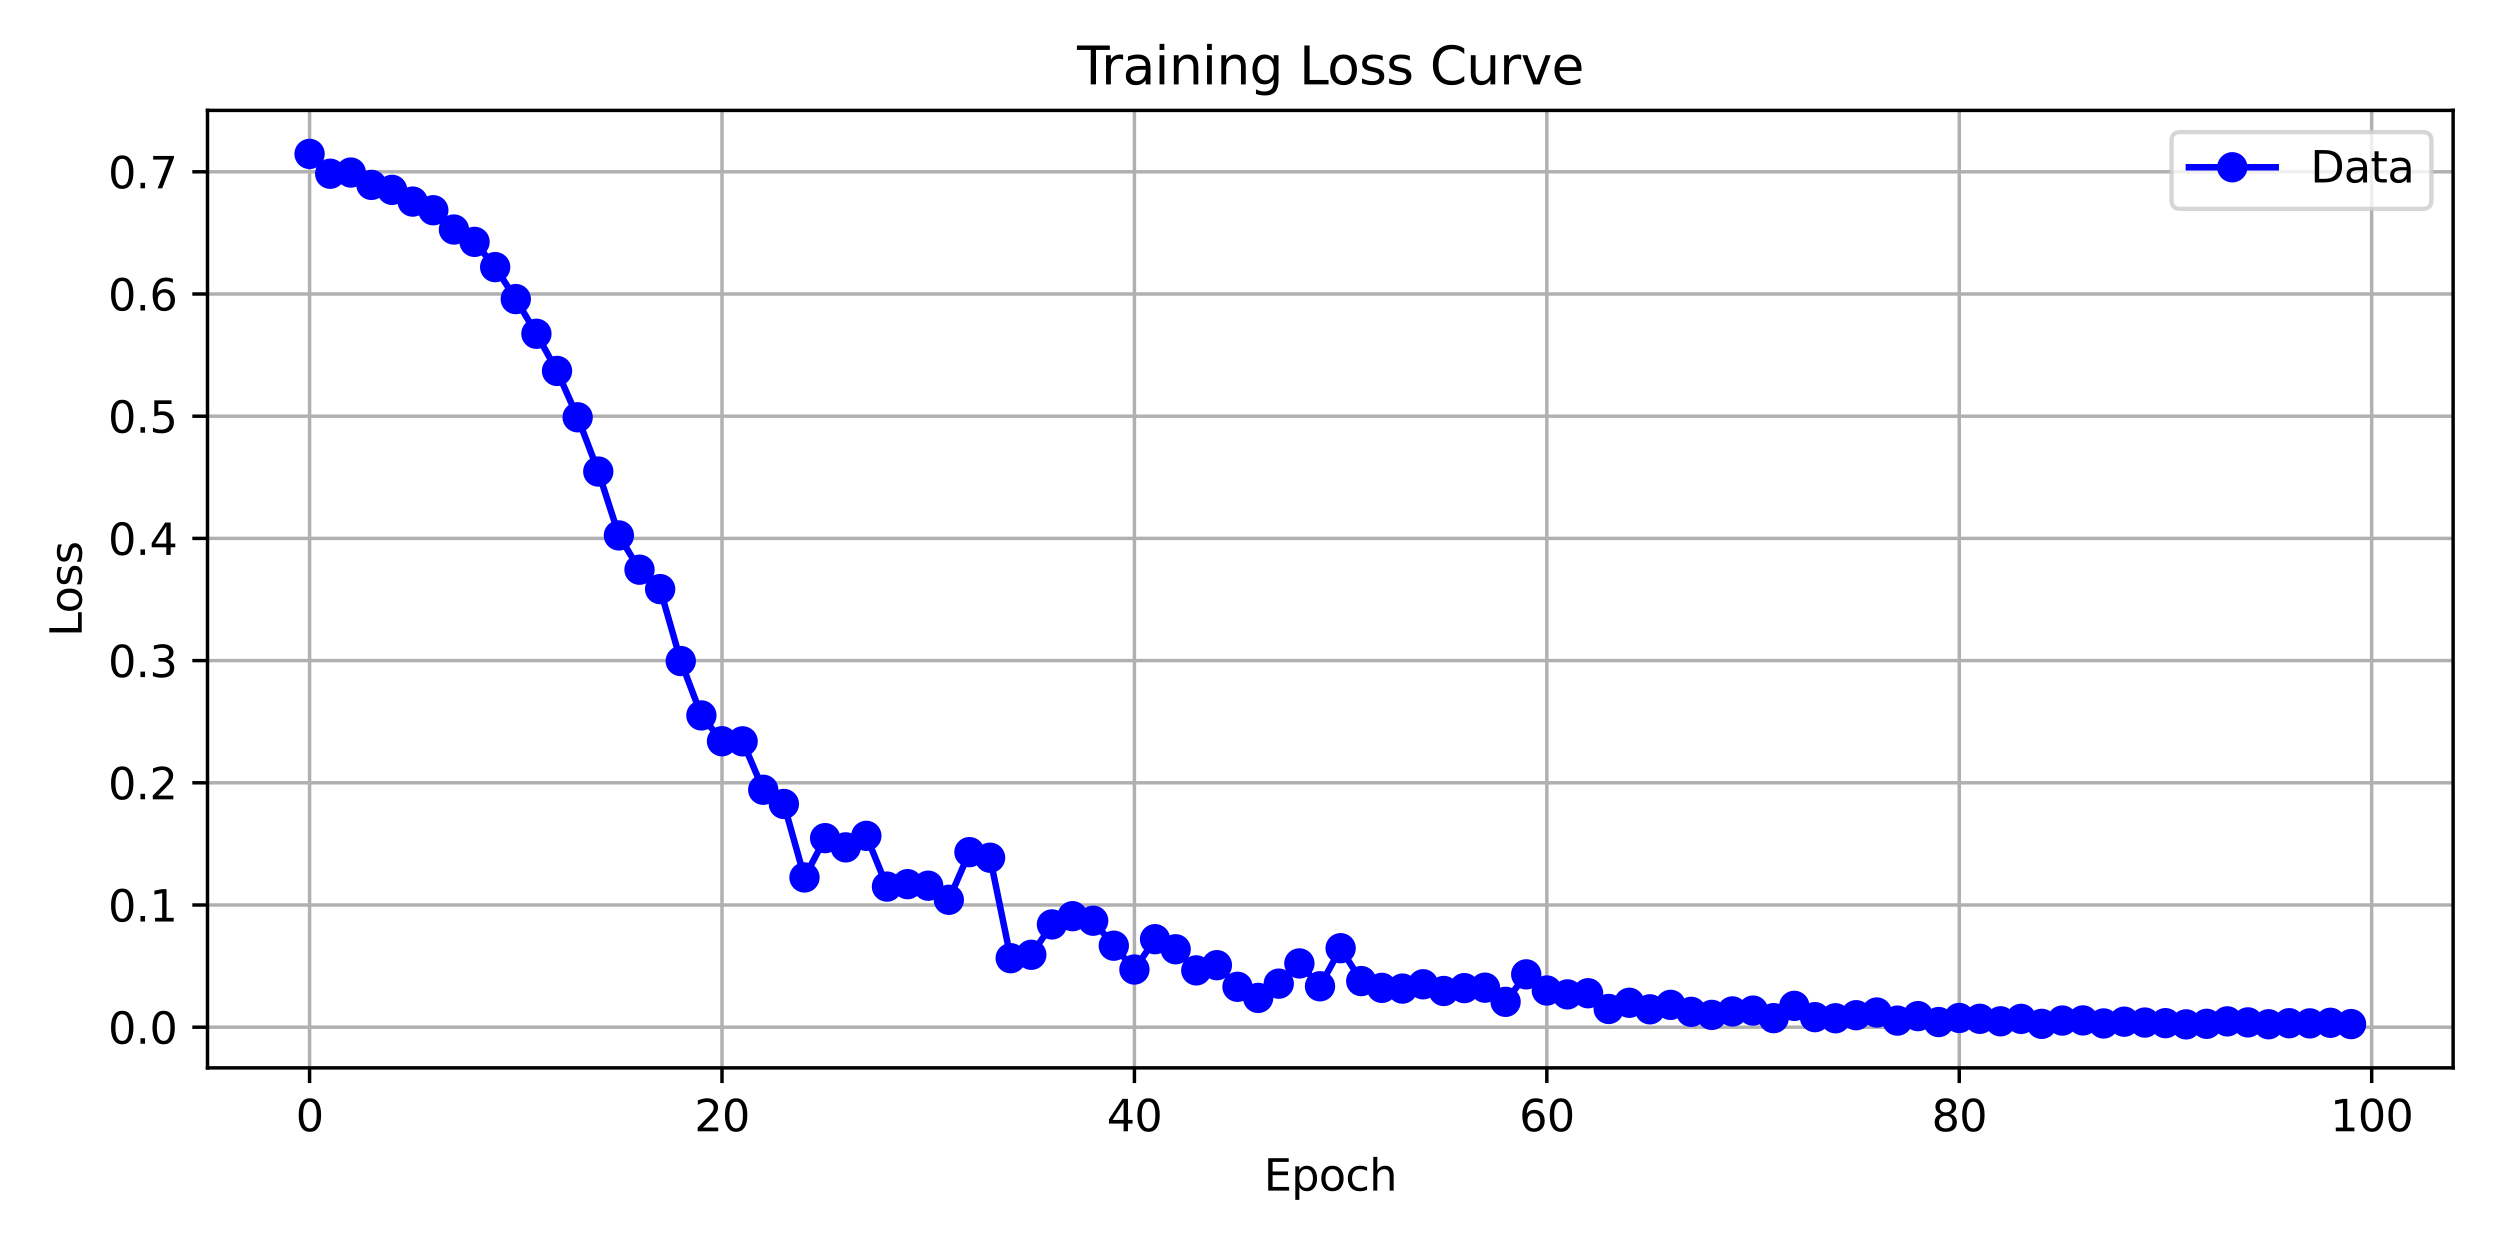 <?xml version="1.0" encoding="utf-8" standalone="no"?>
<!DOCTYPE svg PUBLIC "-//W3C//DTD SVG 1.1//EN"
  "http://www.w3.org/Graphics/SVG/1.1/DTD/svg11.dtd">
<svg xmlns:xlink="http://www.w3.org/1999/xlink" width="576pt" height="288pt" viewBox="0 0 576 288" xmlns="http://www.w3.org/2000/svg" version="1.1">
 <defs>
  <style type="text/css">*{stroke-linejoin: round; stroke-linecap: butt}</style>
 </defs>
 <g id="figure_1">
  <g id="patch_1">
   <path d="M 0 288 
L 576 288 
L 576 0 
L 0 0 
z
" style="fill: #ffffff"/>
  </g>
  <g id="axes_1">
   <g id="patch_2">
    <path d="M 47.81 246.04 
L 565.2 246.04 
L 565.2 25.44 
L 47.81 25.44 
z
" style="fill: #ffffff"/>
   </g>
   <g id="matplotlib.axis_1">
    <g id="xtick_1">
     <g id="line2d_1">
      <path d="M 71.328 246.04 
L 71.328 25.44 
" clip-path="url(#p4b948183e0)" style="fill: none; stroke: #b0b0b0; stroke-width: 0.8; stroke-linecap: square"/>
     </g>
     <g id="line2d_2">
      <defs>
       <path id="md7596be535" d="M 0 0 
L 0 3.5 
" style="stroke: #000000; stroke-width: 0.8"/>
      </defs>
      <g>
       <use xlink:href="#md7596be535" x="71.328" y="246.04" style="stroke: #000000; stroke-width: 0.8"/>
      </g>
     </g>
     <g id="text_1">
      <!-- 0 -->
      <g transform="translate(68.146 260.638) scale(0.1 -0.1)">
       <defs>
        <path id="DejaVuSans-30" d="M 2034 4250 
Q 1547 4250 1301 3770 
Q 1056 3291 1056 2328 
Q 1056 1369 1301 889 
Q 1547 409 2034 409 
Q 2525 409 2770 889 
Q 3016 1369 3016 2328 
Q 3016 3291 2770 3770 
Q 2525 4250 2034 4250 
z
M 2034 4750 
Q 2819 4750 3233 4129 
Q 3647 3509 3647 2328 
Q 3647 1150 3233 529 
Q 2819 -91 2034 -91 
Q 1250 -91 836 529 
Q 422 1150 422 2328 
Q 422 3509 836 4129 
Q 1250 4750 2034 4750 
z
" transform="scale(0.016)"/>
       </defs>
       <use xlink:href="#DejaVuSans-30"/>
      </g>
     </g>
    </g>
    <g id="xtick_2">
     <g id="line2d_3">
      <path d="M 166.349 246.04 
L 166.349 25.44 
" clip-path="url(#p4b948183e0)" style="fill: none; stroke: #b0b0b0; stroke-width: 0.8; stroke-linecap: square"/>
     </g>
     <g id="line2d_4">
      <g>
       <use xlink:href="#md7596be535" x="166.349" y="246.04" style="stroke: #000000; stroke-width: 0.8"/>
      </g>
     </g>
     <g id="text_2">
      <!-- 20 -->
      <g transform="translate(159.986 260.638) scale(0.1 -0.1)">
       <defs>
        <path id="DejaVuSans-32" d="M 1228 531 
L 3431 531 
L 3431 0 
L 469 0 
L 469 531 
Q 828 903 1448 1529 
Q 2069 2156 2228 2338 
Q 2531 2678 2651 2914 
Q 2772 3150 2772 3378 
Q 2772 3750 2511 3984 
Q 2250 4219 1831 4219 
Q 1534 4219 1204 4116 
Q 875 4013 500 3803 
L 500 4441 
Q 881 4594 1212 4672 
Q 1544 4750 1819 4750 
Q 2544 4750 2975 4387 
Q 3406 4025 3406 3419 
Q 3406 3131 3298 2873 
Q 3191 2616 2906 2266 
Q 2828 2175 2409 1742 
Q 1991 1309 1228 531 
z
" transform="scale(0.016)"/>
       </defs>
       <use xlink:href="#DejaVuSans-32"/>
       <use xlink:href="#DejaVuSans-30" transform="translate(63.623 0)"/>
      </g>
     </g>
    </g>
    <g id="xtick_3">
     <g id="line2d_5">
      <path d="M 261.37 246.04 
L 261.37 25.44 
" clip-path="url(#p4b948183e0)" style="fill: none; stroke: #b0b0b0; stroke-width: 0.8; stroke-linecap: square"/>
     </g>
     <g id="line2d_6">
      <g>
       <use xlink:href="#md7596be535" x="261.37" y="246.04" style="stroke: #000000; stroke-width: 0.8"/>
      </g>
     </g>
     <g id="text_3">
      <!-- 40 -->
      <g transform="translate(255.007 260.638) scale(0.1 -0.1)">
       <defs>
        <path id="DejaVuSans-34" d="M 2419 4116 
L 825 1625 
L 2419 1625 
L 2419 4116 
z
M 2253 4666 
L 3047 4666 
L 3047 1625 
L 3713 1625 
L 3713 1100 
L 3047 1100 
L 3047 0 
L 2419 0 
L 2419 1100 
L 313 1100 
L 313 1709 
L 2253 4666 
z
" transform="scale(0.016)"/>
       </defs>
       <use xlink:href="#DejaVuSans-34"/>
       <use xlink:href="#DejaVuSans-30" transform="translate(63.623 0)"/>
      </g>
     </g>
    </g>
    <g id="xtick_4">
     <g id="line2d_7">
      <path d="M 356.391 246.04 
L 356.391 25.44 
" clip-path="url(#p4b948183e0)" style="fill: none; stroke: #b0b0b0; stroke-width: 0.8; stroke-linecap: square"/>
     </g>
     <g id="line2d_8">
      <g>
       <use xlink:href="#md7596be535" x="356.391" y="246.04" style="stroke: #000000; stroke-width: 0.8"/>
      </g>
     </g>
     <g id="text_4">
      <!-- 60 -->
      <g transform="translate(350.029 260.638) scale(0.1 -0.1)">
       <defs>
        <path id="DejaVuSans-36" d="M 2113 2584 
Q 1688 2584 1439 2293 
Q 1191 2003 1191 1497 
Q 1191 994 1439 701 
Q 1688 409 2113 409 
Q 2538 409 2786 701 
Q 3034 994 3034 1497 
Q 3034 2003 2786 2293 
Q 2538 2584 2113 2584 
z
M 3366 4563 
L 3366 3988 
Q 3128 4100 2886 4159 
Q 2644 4219 2406 4219 
Q 1781 4219 1451 3797 
Q 1122 3375 1075 2522 
Q 1259 2794 1537 2939 
Q 1816 3084 2150 3084 
Q 2853 3084 3261 2657 
Q 3669 2231 3669 1497 
Q 3669 778 3244 343 
Q 2819 -91 2113 -91 
Q 1303 -91 875 529 
Q 447 1150 447 2328 
Q 447 3434 972 4092 
Q 1497 4750 2381 4750 
Q 2619 4750 2861 4703 
Q 3103 4656 3366 4563 
z
" transform="scale(0.016)"/>
       </defs>
       <use xlink:href="#DejaVuSans-36"/>
       <use xlink:href="#DejaVuSans-30" transform="translate(63.623 0)"/>
      </g>
     </g>
    </g>
    <g id="xtick_5">
     <g id="line2d_9">
      <path d="M 451.412 246.04 
L 451.412 25.44 
" clip-path="url(#p4b948183e0)" style="fill: none; stroke: #b0b0b0; stroke-width: 0.8; stroke-linecap: square"/>
     </g>
     <g id="line2d_10">
      <g>
       <use xlink:href="#md7596be535" x="451.412" y="246.04" style="stroke: #000000; stroke-width: 0.8"/>
      </g>
     </g>
     <g id="text_5">
      <!-- 80 -->
      <g transform="translate(445.05 260.638) scale(0.1 -0.1)">
       <defs>
        <path id="DejaVuSans-38" d="M 2034 2216 
Q 1584 2216 1326 1975 
Q 1069 1734 1069 1313 
Q 1069 891 1326 650 
Q 1584 409 2034 409 
Q 2484 409 2743 651 
Q 3003 894 3003 1313 
Q 3003 1734 2745 1975 
Q 2488 2216 2034 2216 
z
M 1403 2484 
Q 997 2584 770 2862 
Q 544 3141 544 3541 
Q 544 4100 942 4425 
Q 1341 4750 2034 4750 
Q 2731 4750 3128 4425 
Q 3525 4100 3525 3541 
Q 3525 3141 3298 2862 
Q 3072 2584 2669 2484 
Q 3125 2378 3379 2068 
Q 3634 1759 3634 1313 
Q 3634 634 3220 271 
Q 2806 -91 2034 -91 
Q 1263 -91 848 271 
Q 434 634 434 1313 
Q 434 1759 690 2068 
Q 947 2378 1403 2484 
z
M 1172 3481 
Q 1172 3119 1398 2916 
Q 1625 2713 2034 2713 
Q 2441 2713 2670 2916 
Q 2900 3119 2900 3481 
Q 2900 3844 2670 4047 
Q 2441 4250 2034 4250 
Q 1625 4250 1398 4047 
Q 1172 3844 1172 3481 
z
" transform="scale(0.016)"/>
       </defs>
       <use xlink:href="#DejaVuSans-38"/>
       <use xlink:href="#DejaVuSans-30" transform="translate(63.623 0)"/>
      </g>
     </g>
    </g>
    <g id="xtick_6">
     <g id="line2d_11">
      <path d="M 546.433 246.04 
L 546.433 25.44 
" clip-path="url(#p4b948183e0)" style="fill: none; stroke: #b0b0b0; stroke-width: 0.8; stroke-linecap: square"/>
     </g>
     <g id="line2d_12">
      <g>
       <use xlink:href="#md7596be535" x="546.433" y="246.04" style="stroke: #000000; stroke-width: 0.8"/>
      </g>
     </g>
     <g id="text_6">
      <!-- 100 -->
      <g transform="translate(536.89 260.638) scale(0.1 -0.1)">
       <defs>
        <path id="DejaVuSans-31" d="M 794 531 
L 1825 531 
L 1825 4091 
L 703 3866 
L 703 4441 
L 1819 4666 
L 2450 4666 
L 2450 531 
L 3481 531 
L 3481 0 
L 794 0 
L 794 531 
z
" transform="scale(0.016)"/>
       </defs>
       <use xlink:href="#DejaVuSans-31"/>
       <use xlink:href="#DejaVuSans-30" transform="translate(63.623 0)"/>
       <use xlink:href="#DejaVuSans-30" transform="translate(127.246 0)"/>
      </g>
     </g>
    </g>
    <g id="text_7">
     <!-- Epoch -->
     <g transform="translate(291.194 274.317) scale(0.1 -0.1)">
      <defs>
       <path id="DejaVuSans-45" d="M 628 4666 
L 3578 4666 
L 3578 4134 
L 1259 4134 
L 1259 2753 
L 3481 2753 
L 3481 2222 
L 1259 2222 
L 1259 531 
L 3634 531 
L 3634 0 
L 628 0 
L 628 4666 
z
" transform="scale(0.016)"/>
       <path id="DejaVuSans-70" d="M 1159 525 
L 1159 -1331 
L 581 -1331 
L 581 3500 
L 1159 3500 
L 1159 2969 
Q 1341 3281 1617 3432 
Q 1894 3584 2278 3584 
Q 2916 3584 3314 3078 
Q 3713 2572 3713 1747 
Q 3713 922 3314 415 
Q 2916 -91 2278 -91 
Q 1894 -91 1617 61 
Q 1341 213 1159 525 
z
M 3116 1747 
Q 3116 2381 2855 2742 
Q 2594 3103 2138 3103 
Q 1681 3103 1420 2742 
Q 1159 2381 1159 1747 
Q 1159 1113 1420 752 
Q 1681 391 2138 391 
Q 2594 391 2855 752 
Q 3116 1113 3116 1747 
z
" transform="scale(0.016)"/>
       <path id="DejaVuSans-6f" d="M 1959 3097 
Q 1497 3097 1228 2736 
Q 959 2375 959 1747 
Q 959 1119 1226 758 
Q 1494 397 1959 397 
Q 2419 397 2687 759 
Q 2956 1122 2956 1747 
Q 2956 2369 2687 2733 
Q 2419 3097 1959 3097 
z
M 1959 3584 
Q 2709 3584 3137 3096 
Q 3566 2609 3566 1747 
Q 3566 888 3137 398 
Q 2709 -91 1959 -91 
Q 1206 -91 779 398 
Q 353 888 353 1747 
Q 353 2609 779 3096 
Q 1206 3584 1959 3584 
z
" transform="scale(0.016)"/>
       <path id="DejaVuSans-63" d="M 3122 3366 
L 3122 2828 
Q 2878 2963 2633 3030 
Q 2388 3097 2138 3097 
Q 1578 3097 1268 2742 
Q 959 2388 959 1747 
Q 959 1106 1268 751 
Q 1578 397 2138 397 
Q 2388 397 2633 464 
Q 2878 531 3122 666 
L 3122 134 
Q 2881 22 2623 -34 
Q 2366 -91 2075 -91 
Q 1284 -91 818 406 
Q 353 903 353 1747 
Q 353 2603 823 3093 
Q 1294 3584 2113 3584 
Q 2378 3584 2631 3529 
Q 2884 3475 3122 3366 
z
" transform="scale(0.016)"/>
       <path id="DejaVuSans-68" d="M 3513 2113 
L 3513 0 
L 2938 0 
L 2938 2094 
Q 2938 2591 2744 2837 
Q 2550 3084 2163 3084 
Q 1697 3084 1428 2787 
Q 1159 2491 1159 1978 
L 1159 0 
L 581 0 
L 581 4863 
L 1159 4863 
L 1159 2956 
Q 1366 3272 1645 3428 
Q 1925 3584 2291 3584 
Q 2894 3584 3203 3211 
Q 3513 2838 3513 2113 
z
" transform="scale(0.016)"/>
      </defs>
      <use xlink:href="#DejaVuSans-45"/>
      <use xlink:href="#DejaVuSans-70" transform="translate(63.184 0)"/>
      <use xlink:href="#DejaVuSans-6f" transform="translate(126.66 0)"/>
      <use xlink:href="#DejaVuSans-63" transform="translate(187.842 0)"/>
      <use xlink:href="#DejaVuSans-68" transform="translate(242.822 0)"/>
     </g>
    </g>
   </g>
   <g id="matplotlib.axis_2">
    <g id="ytick_1">
     <g id="line2d_13">
      <path d="M 47.81 236.674 
L 565.2 236.674 
" clip-path="url(#p4b948183e0)" style="fill: none; stroke: #b0b0b0; stroke-width: 0.8; stroke-linecap: square"/>
     </g>
     <g id="line2d_14">
      <defs>
       <path id="me2e395ef8d" d="M 0 0 
L -3.5 0 
" style="stroke: #000000; stroke-width: 0.8"/>
      </defs>
      <g>
       <use xlink:href="#me2e395ef8d" x="47.81" y="236.674" style="stroke: #000000; stroke-width: 0.8"/>
      </g>
     </g>
     <g id="text_8">
      <!-- 0.0 -->
      <g transform="translate(24.907 240.474) scale(0.1 -0.1)">
       <defs>
        <path id="DejaVuSans-2e" d="M 684 794 
L 1344 794 
L 1344 0 
L 684 0 
L 684 794 
z
" transform="scale(0.016)"/>
       </defs>
       <use xlink:href="#DejaVuSans-30"/>
       <use xlink:href="#DejaVuSans-2e" transform="translate(63.623 0)"/>
       <use xlink:href="#DejaVuSans-30" transform="translate(95.41 0)"/>
      </g>
     </g>
    </g>
    <g id="ytick_2">
     <g id="line2d_15">
      <path d="M 47.81 208.519 
L 565.2 208.519 
" clip-path="url(#p4b948183e0)" style="fill: none; stroke: #b0b0b0; stroke-width: 0.8; stroke-linecap: square"/>
     </g>
     <g id="line2d_16">
      <g>
       <use xlink:href="#me2e395ef8d" x="47.81" y="208.519" style="stroke: #000000; stroke-width: 0.8"/>
      </g>
     </g>
     <g id="text_9">
      <!-- 0.1 -->
      <g transform="translate(24.907 212.318) scale(0.1 -0.1)">
       <use xlink:href="#DejaVuSans-30"/>
       <use xlink:href="#DejaVuSans-2e" transform="translate(63.623 0)"/>
       <use xlink:href="#DejaVuSans-31" transform="translate(95.41 0)"/>
      </g>
     </g>
    </g>
    <g id="ytick_3">
     <g id="line2d_17">
      <path d="M 47.81 180.364 
L 565.2 180.364 
" clip-path="url(#p4b948183e0)" style="fill: none; stroke: #b0b0b0; stroke-width: 0.8; stroke-linecap: square"/>
     </g>
     <g id="line2d_18">
      <g>
       <use xlink:href="#me2e395ef8d" x="47.81" y="180.364" style="stroke: #000000; stroke-width: 0.8"/>
      </g>
     </g>
     <g id="text_10">
      <!-- 0.2 -->
      <g transform="translate(24.907 184.163) scale(0.1 -0.1)">
       <use xlink:href="#DejaVuSans-30"/>
       <use xlink:href="#DejaVuSans-2e" transform="translate(63.623 0)"/>
       <use xlink:href="#DejaVuSans-32" transform="translate(95.41 0)"/>
      </g>
     </g>
    </g>
    <g id="ytick_4">
     <g id="line2d_19">
      <path d="M 47.81 152.208 
L 565.2 152.208 
" clip-path="url(#p4b948183e0)" style="fill: none; stroke: #b0b0b0; stroke-width: 0.8; stroke-linecap: square"/>
     </g>
     <g id="line2d_20">
      <g>
       <use xlink:href="#me2e395ef8d" x="47.81" y="152.208" style="stroke: #000000; stroke-width: 0.8"/>
      </g>
     </g>
     <g id="text_11">
      <!-- 0.3 -->
      <g transform="translate(24.907 156.007) scale(0.1 -0.1)">
       <defs>
        <path id="DejaVuSans-33" d="M 2597 2516 
Q 3050 2419 3304 2112 
Q 3559 1806 3559 1356 
Q 3559 666 3084 287 
Q 2609 -91 1734 -91 
Q 1441 -91 1130 -33 
Q 819 25 488 141 
L 488 750 
Q 750 597 1062 519 
Q 1375 441 1716 441 
Q 2309 441 2620 675 
Q 2931 909 2931 1356 
Q 2931 1769 2642 2001 
Q 2353 2234 1838 2234 
L 1294 2234 
L 1294 2753 
L 1863 2753 
Q 2328 2753 2575 2939 
Q 2822 3125 2822 3475 
Q 2822 3834 2567 4026 
Q 2313 4219 1838 4219 
Q 1578 4219 1281 4162 
Q 984 4106 628 3988 
L 628 4550 
Q 988 4650 1302 4700 
Q 1616 4750 1894 4750 
Q 2613 4750 3031 4423 
Q 3450 4097 3450 3541 
Q 3450 3153 3228 2886 
Q 3006 2619 2597 2516 
z
" transform="scale(0.016)"/>
       </defs>
       <use xlink:href="#DejaVuSans-30"/>
       <use xlink:href="#DejaVuSans-2e" transform="translate(63.623 0)"/>
       <use xlink:href="#DejaVuSans-33" transform="translate(95.41 0)"/>
      </g>
     </g>
    </g>
    <g id="ytick_5">
     <g id="line2d_21">
      <path d="M 47.81 124.053 
L 565.2 124.053 
" clip-path="url(#p4b948183e0)" style="fill: none; stroke: #b0b0b0; stroke-width: 0.8; stroke-linecap: square"/>
     </g>
     <g id="line2d_22">
      <g>
       <use xlink:href="#me2e395ef8d" x="47.81" y="124.053" style="stroke: #000000; stroke-width: 0.8"/>
      </g>
     </g>
     <g id="text_12">
      <!-- 0.4 -->
      <g transform="translate(24.907 127.852) scale(0.1 -0.1)">
       <use xlink:href="#DejaVuSans-30"/>
       <use xlink:href="#DejaVuSans-2e" transform="translate(63.623 0)"/>
       <use xlink:href="#DejaVuSans-34" transform="translate(95.41 0)"/>
      </g>
     </g>
    </g>
    <g id="ytick_6">
     <g id="line2d_23">
      <path d="M 47.81 95.897 
L 565.2 95.897 
" clip-path="url(#p4b948183e0)" style="fill: none; stroke: #b0b0b0; stroke-width: 0.8; stroke-linecap: square"/>
     </g>
     <g id="line2d_24">
      <g>
       <use xlink:href="#me2e395ef8d" x="47.81" y="95.897" style="stroke: #000000; stroke-width: 0.8"/>
      </g>
     </g>
     <g id="text_13">
      <!-- 0.5 -->
      <g transform="translate(24.907 99.697) scale(0.1 -0.1)">
       <defs>
        <path id="DejaVuSans-35" d="M 691 4666 
L 3169 4666 
L 3169 4134 
L 1269 4134 
L 1269 2991 
Q 1406 3038 1543 3061 
Q 1681 3084 1819 3084 
Q 2600 3084 3056 2656 
Q 3513 2228 3513 1497 
Q 3513 744 3044 326 
Q 2575 -91 1722 -91 
Q 1428 -91 1123 -41 
Q 819 9 494 109 
L 494 744 
Q 775 591 1075 516 
Q 1375 441 1709 441 
Q 2250 441 2565 725 
Q 2881 1009 2881 1497 
Q 2881 1984 2565 2268 
Q 2250 2553 1709 2553 
Q 1456 2553 1204 2497 
Q 953 2441 691 2322 
L 691 4666 
z
" transform="scale(0.016)"/>
       </defs>
       <use xlink:href="#DejaVuSans-30"/>
       <use xlink:href="#DejaVuSans-2e" transform="translate(63.623 0)"/>
       <use xlink:href="#DejaVuSans-35" transform="translate(95.41 0)"/>
      </g>
     </g>
    </g>
    <g id="ytick_7">
     <g id="line2d_25">
      <path d="M 47.81 67.742 
L 565.2 67.742 
" clip-path="url(#p4b948183e0)" style="fill: none; stroke: #b0b0b0; stroke-width: 0.8; stroke-linecap: square"/>
     </g>
     <g id="line2d_26">
      <g>
       <use xlink:href="#me2e395ef8d" x="47.81" y="67.742" style="stroke: #000000; stroke-width: 0.8"/>
      </g>
     </g>
     <g id="text_14">
      <!-- 0.6 -->
      <g transform="translate(24.907 71.541) scale(0.1 -0.1)">
       <use xlink:href="#DejaVuSans-30"/>
       <use xlink:href="#DejaVuSans-2e" transform="translate(63.623 0)"/>
       <use xlink:href="#DejaVuSans-36" transform="translate(95.41 0)"/>
      </g>
     </g>
    </g>
    <g id="ytick_8">
     <g id="line2d_27">
      <path d="M 47.81 39.587 
L 565.2 39.587 
" clip-path="url(#p4b948183e0)" style="fill: none; stroke: #b0b0b0; stroke-width: 0.8; stroke-linecap: square"/>
     </g>
     <g id="line2d_28">
      <g>
       <use xlink:href="#me2e395ef8d" x="47.81" y="39.587" style="stroke: #000000; stroke-width: 0.8"/>
      </g>
     </g>
     <g id="text_15">
      <!-- 0.7 -->
      <g transform="translate(24.907 43.386) scale(0.1 -0.1)">
       <defs>
        <path id="DejaVuSans-37" d="M 525 4666 
L 3525 4666 
L 3525 4397 
L 1831 0 
L 1172 0 
L 2766 4134 
L 525 4134 
L 525 4666 
z
" transform="scale(0.016)"/>
       </defs>
       <use xlink:href="#DejaVuSans-30"/>
       <use xlink:href="#DejaVuSans-2e" transform="translate(63.623 0)"/>
       <use xlink:href="#DejaVuSans-37" transform="translate(95.41 0)"/>
      </g>
     </g>
    </g>
    <g id="text_16">
     <!-- Loss -->
     <g transform="translate(18.827 146.707) rotate(-90) scale(0.1 -0.1)">
      <defs>
       <path id="DejaVuSans-4c" d="M 628 4666 
L 1259 4666 
L 1259 531 
L 3531 531 
L 3531 0 
L 628 0 
L 628 4666 
z
" transform="scale(0.016)"/>
       <path id="DejaVuSans-73" d="M 2834 3397 
L 2834 2853 
Q 2591 2978 2328 3040 
Q 2066 3103 1784 3103 
Q 1356 3103 1142 2972 
Q 928 2841 928 2578 
Q 928 2378 1081 2264 
Q 1234 2150 1697 2047 
L 1894 2003 
Q 2506 1872 2764 1633 
Q 3022 1394 3022 966 
Q 3022 478 2636 193 
Q 2250 -91 1575 -91 
Q 1294 -91 989 -36 
Q 684 19 347 128 
L 347 722 
Q 666 556 975 473 
Q 1284 391 1588 391 
Q 1994 391 2212 530 
Q 2431 669 2431 922 
Q 2431 1156 2273 1281 
Q 2116 1406 1581 1522 
L 1381 1569 
Q 847 1681 609 1914 
Q 372 2147 372 2553 
Q 372 3047 722 3315 
Q 1072 3584 1716 3584 
Q 2034 3584 2315 3537 
Q 2597 3491 2834 3397 
z
" transform="scale(0.016)"/>
      </defs>
      <use xlink:href="#DejaVuSans-4c"/>
      <use xlink:href="#DejaVuSans-6f" transform="translate(53.963 0)"/>
      <use xlink:href="#DejaVuSans-73" transform="translate(115.145 0)"/>
      <use xlink:href="#DejaVuSans-73" transform="translate(167.244 0)"/>
     </g>
    </g>
   </g>
   <g id="line2d_29">
    <path d="M 71.328 35.467 
L 76.079 40.029 
L 80.83 39.756 
L 85.581 42.597 
L 90.332 43.744 
L 95.083 46.447 
L 99.834 48.44 
L 104.585 52.883 
L 109.336 55.725 
L 114.087 61.547 
L 118.838 68.907 
L 123.589 76.9 
L 128.34 85.465 
L 133.091 96.145 
L 137.843 108.645 
L 142.594 123.364 
L 147.345 131.259 
L 152.096 135.73 
L 156.847 152.306 
L 161.598 164.832 
L 166.349 170.785 
L 171.1 170.811 
L 175.851 181.962 
L 180.602 185.233 
L 185.353 202.168 
L 190.104 193.108 
L 194.855 195.234 
L 199.606 192.582 
L 204.357 204.272 
L 209.108 203.712 
L 213.859 204.067 
L 218.61 207.311 
L 223.362 196.336 
L 228.113 197.621 
L 232.864 220.769 
L 237.615 219.979 
L 242.366 212.989 
L 247.117 211.092 
L 251.868 212.132 
L 256.619 217.89 
L 261.37 223.379 
L 266.121 216.388 
L 270.872 218.714 
L 275.623 223.575 
L 280.374 222.377 
L 285.125 227.359 
L 289.876 229.92 
L 294.627 226.635 
L 299.378 221.973 
L 304.129 227.236 
L 308.881 218.467 
L 313.632 226.042 
L 318.383 227.606 
L 323.134 227.771 
L 327.885 226.779 
L 332.636 228.324 
L 337.387 227.663 
L 342.138 227.561 
L 346.889 230.823 
L 351.64 224.493 
L 356.391 228.21 
L 361.142 229.103 
L 365.893 228.843 
L 370.644 232.464 
L 375.395 231.041 
L 380.146 232.547 
L 384.897 231.519 
L 389.648 233.132 
L 394.4 233.829 
L 399.151 233.036 
L 403.902 232.845 
L 408.653 234.579 
L 413.404 231.753 
L 418.155 234.351 
L 422.906 234.606 
L 427.657 233.903 
L 432.408 233.284 
L 437.159 235.15 
L 441.91 234.113 
L 446.661 235.478 
L 451.412 234.54 
L 456.163 234.732 
L 460.914 235.31 
L 465.665 234.751 
L 470.416 235.897 
L 475.167 235.135 
L 479.919 235.108 
L 484.67 235.803 
L 489.421 235.394 
L 494.172 235.598 
L 498.923 235.738 
L 503.674 236.013 
L 508.425 235.889 
L 513.176 235.324 
L 517.927 235.558 
L 522.678 235.988 
L 527.429 235.75 
L 532.18 235.785 
L 536.931 235.651 
L 541.682 235.95 
" clip-path="url(#p4b948183e0)" style="fill: none; stroke: #0000ff; stroke-width: 1.5; stroke-linecap: square"/>
    <defs>
     <path id="mc6477ae626" d="M 0 3 
C 0.796 3 1.559 2.684 2.121 2.121 
C 2.684 1.559 3 0.796 3 0 
C 3 -0.796 2.684 -1.559 2.121 -2.121 
C 1.559 -2.684 0.796 -3 0 -3 
C -0.796 -3 -1.559 -2.684 -2.121 -2.121 
C -2.684 -1.559 -3 -0.796 -3 0 
C -3 0.796 -2.684 1.559 -2.121 2.121 
C -1.559 2.684 -0.796 3 0 3 
z
" style="stroke: #0000ff"/>
    </defs>
    <g clip-path="url(#p4b948183e0)">
     <use xlink:href="#mc6477ae626" x="71.328" y="35.467" style="fill: #0000ff; stroke: #0000ff"/>
     <use xlink:href="#mc6477ae626" x="76.079" y="40.029" style="fill: #0000ff; stroke: #0000ff"/>
     <use xlink:href="#mc6477ae626" x="80.83" y="39.756" style="fill: #0000ff; stroke: #0000ff"/>
     <use xlink:href="#mc6477ae626" x="85.581" y="42.597" style="fill: #0000ff; stroke: #0000ff"/>
     <use xlink:href="#mc6477ae626" x="90.332" y="43.744" style="fill: #0000ff; stroke: #0000ff"/>
     <use xlink:href="#mc6477ae626" x="95.083" y="46.447" style="fill: #0000ff; stroke: #0000ff"/>
     <use xlink:href="#mc6477ae626" x="99.834" y="48.44" style="fill: #0000ff; stroke: #0000ff"/>
     <use xlink:href="#mc6477ae626" x="104.585" y="52.883" style="fill: #0000ff; stroke: #0000ff"/>
     <use xlink:href="#mc6477ae626" x="109.336" y="55.725" style="fill: #0000ff; stroke: #0000ff"/>
     <use xlink:href="#mc6477ae626" x="114.087" y="61.547" style="fill: #0000ff; stroke: #0000ff"/>
     <use xlink:href="#mc6477ae626" x="118.838" y="68.907" style="fill: #0000ff; stroke: #0000ff"/>
     <use xlink:href="#mc6477ae626" x="123.589" y="76.9" style="fill: #0000ff; stroke: #0000ff"/>
     <use xlink:href="#mc6477ae626" x="128.34" y="85.465" style="fill: #0000ff; stroke: #0000ff"/>
     <use xlink:href="#mc6477ae626" x="133.091" y="96.145" style="fill: #0000ff; stroke: #0000ff"/>
     <use xlink:href="#mc6477ae626" x="137.843" y="108.645" style="fill: #0000ff; stroke: #0000ff"/>
     <use xlink:href="#mc6477ae626" x="142.594" y="123.364" style="fill: #0000ff; stroke: #0000ff"/>
     <use xlink:href="#mc6477ae626" x="147.345" y="131.259" style="fill: #0000ff; stroke: #0000ff"/>
     <use xlink:href="#mc6477ae626" x="152.096" y="135.73" style="fill: #0000ff; stroke: #0000ff"/>
     <use xlink:href="#mc6477ae626" x="156.847" y="152.306" style="fill: #0000ff; stroke: #0000ff"/>
     <use xlink:href="#mc6477ae626" x="161.598" y="164.832" style="fill: #0000ff; stroke: #0000ff"/>
     <use xlink:href="#mc6477ae626" x="166.349" y="170.785" style="fill: #0000ff; stroke: #0000ff"/>
     <use xlink:href="#mc6477ae626" x="171.1" y="170.811" style="fill: #0000ff; stroke: #0000ff"/>
     <use xlink:href="#mc6477ae626" x="175.851" y="181.962" style="fill: #0000ff; stroke: #0000ff"/>
     <use xlink:href="#mc6477ae626" x="180.602" y="185.233" style="fill: #0000ff; stroke: #0000ff"/>
     <use xlink:href="#mc6477ae626" x="185.353" y="202.168" style="fill: #0000ff; stroke: #0000ff"/>
     <use xlink:href="#mc6477ae626" x="190.104" y="193.108" style="fill: #0000ff; stroke: #0000ff"/>
     <use xlink:href="#mc6477ae626" x="194.855" y="195.234" style="fill: #0000ff; stroke: #0000ff"/>
     <use xlink:href="#mc6477ae626" x="199.606" y="192.582" style="fill: #0000ff; stroke: #0000ff"/>
     <use xlink:href="#mc6477ae626" x="204.357" y="204.272" style="fill: #0000ff; stroke: #0000ff"/>
     <use xlink:href="#mc6477ae626" x="209.108" y="203.712" style="fill: #0000ff; stroke: #0000ff"/>
     <use xlink:href="#mc6477ae626" x="213.859" y="204.067" style="fill: #0000ff; stroke: #0000ff"/>
     <use xlink:href="#mc6477ae626" x="218.61" y="207.311" style="fill: #0000ff; stroke: #0000ff"/>
     <use xlink:href="#mc6477ae626" x="223.362" y="196.336" style="fill: #0000ff; stroke: #0000ff"/>
     <use xlink:href="#mc6477ae626" x="228.113" y="197.621" style="fill: #0000ff; stroke: #0000ff"/>
     <use xlink:href="#mc6477ae626" x="232.864" y="220.769" style="fill: #0000ff; stroke: #0000ff"/>
     <use xlink:href="#mc6477ae626" x="237.615" y="219.979" style="fill: #0000ff; stroke: #0000ff"/>
     <use xlink:href="#mc6477ae626" x="242.366" y="212.989" style="fill: #0000ff; stroke: #0000ff"/>
     <use xlink:href="#mc6477ae626" x="247.117" y="211.092" style="fill: #0000ff; stroke: #0000ff"/>
     <use xlink:href="#mc6477ae626" x="251.868" y="212.132" style="fill: #0000ff; stroke: #0000ff"/>
     <use xlink:href="#mc6477ae626" x="256.619" y="217.89" style="fill: #0000ff; stroke: #0000ff"/>
     <use xlink:href="#mc6477ae626" x="261.37" y="223.379" style="fill: #0000ff; stroke: #0000ff"/>
     <use xlink:href="#mc6477ae626" x="266.121" y="216.388" style="fill: #0000ff; stroke: #0000ff"/>
     <use xlink:href="#mc6477ae626" x="270.872" y="218.714" style="fill: #0000ff; stroke: #0000ff"/>
     <use xlink:href="#mc6477ae626" x="275.623" y="223.575" style="fill: #0000ff; stroke: #0000ff"/>
     <use xlink:href="#mc6477ae626" x="280.374" y="222.377" style="fill: #0000ff; stroke: #0000ff"/>
     <use xlink:href="#mc6477ae626" x="285.125" y="227.359" style="fill: #0000ff; stroke: #0000ff"/>
     <use xlink:href="#mc6477ae626" x="289.876" y="229.92" style="fill: #0000ff; stroke: #0000ff"/>
     <use xlink:href="#mc6477ae626" x="294.627" y="226.635" style="fill: #0000ff; stroke: #0000ff"/>
     <use xlink:href="#mc6477ae626" x="299.378" y="221.973" style="fill: #0000ff; stroke: #0000ff"/>
     <use xlink:href="#mc6477ae626" x="304.129" y="227.236" style="fill: #0000ff; stroke: #0000ff"/>
     <use xlink:href="#mc6477ae626" x="308.881" y="218.467" style="fill: #0000ff; stroke: #0000ff"/>
     <use xlink:href="#mc6477ae626" x="313.632" y="226.042" style="fill: #0000ff; stroke: #0000ff"/>
     <use xlink:href="#mc6477ae626" x="318.383" y="227.606" style="fill: #0000ff; stroke: #0000ff"/>
     <use xlink:href="#mc6477ae626" x="323.134" y="227.771" style="fill: #0000ff; stroke: #0000ff"/>
     <use xlink:href="#mc6477ae626" x="327.885" y="226.779" style="fill: #0000ff; stroke: #0000ff"/>
     <use xlink:href="#mc6477ae626" x="332.636" y="228.324" style="fill: #0000ff; stroke: #0000ff"/>
     <use xlink:href="#mc6477ae626" x="337.387" y="227.663" style="fill: #0000ff; stroke: #0000ff"/>
     <use xlink:href="#mc6477ae626" x="342.138" y="227.561" style="fill: #0000ff; stroke: #0000ff"/>
     <use xlink:href="#mc6477ae626" x="346.889" y="230.823" style="fill: #0000ff; stroke: #0000ff"/>
     <use xlink:href="#mc6477ae626" x="351.64" y="224.493" style="fill: #0000ff; stroke: #0000ff"/>
     <use xlink:href="#mc6477ae626" x="356.391" y="228.21" style="fill: #0000ff; stroke: #0000ff"/>
     <use xlink:href="#mc6477ae626" x="361.142" y="229.103" style="fill: #0000ff; stroke: #0000ff"/>
     <use xlink:href="#mc6477ae626" x="365.893" y="228.843" style="fill: #0000ff; stroke: #0000ff"/>
     <use xlink:href="#mc6477ae626" x="370.644" y="232.464" style="fill: #0000ff; stroke: #0000ff"/>
     <use xlink:href="#mc6477ae626" x="375.395" y="231.041" style="fill: #0000ff; stroke: #0000ff"/>
     <use xlink:href="#mc6477ae626" x="380.146" y="232.547" style="fill: #0000ff; stroke: #0000ff"/>
     <use xlink:href="#mc6477ae626" x="384.897" y="231.519" style="fill: #0000ff; stroke: #0000ff"/>
     <use xlink:href="#mc6477ae626" x="389.648" y="233.132" style="fill: #0000ff; stroke: #0000ff"/>
     <use xlink:href="#mc6477ae626" x="394.4" y="233.829" style="fill: #0000ff; stroke: #0000ff"/>
     <use xlink:href="#mc6477ae626" x="399.151" y="233.036" style="fill: #0000ff; stroke: #0000ff"/>
     <use xlink:href="#mc6477ae626" x="403.902" y="232.845" style="fill: #0000ff; stroke: #0000ff"/>
     <use xlink:href="#mc6477ae626" x="408.653" y="234.579" style="fill: #0000ff; stroke: #0000ff"/>
     <use xlink:href="#mc6477ae626" x="413.404" y="231.753" style="fill: #0000ff; stroke: #0000ff"/>
     <use xlink:href="#mc6477ae626" x="418.155" y="234.351" style="fill: #0000ff; stroke: #0000ff"/>
     <use xlink:href="#mc6477ae626" x="422.906" y="234.606" style="fill: #0000ff; stroke: #0000ff"/>
     <use xlink:href="#mc6477ae626" x="427.657" y="233.903" style="fill: #0000ff; stroke: #0000ff"/>
     <use xlink:href="#mc6477ae626" x="432.408" y="233.284" style="fill: #0000ff; stroke: #0000ff"/>
     <use xlink:href="#mc6477ae626" x="437.159" y="235.15" style="fill: #0000ff; stroke: #0000ff"/>
     <use xlink:href="#mc6477ae626" x="441.91" y="234.113" style="fill: #0000ff; stroke: #0000ff"/>
     <use xlink:href="#mc6477ae626" x="446.661" y="235.478" style="fill: #0000ff; stroke: #0000ff"/>
     <use xlink:href="#mc6477ae626" x="451.412" y="234.54" style="fill: #0000ff; stroke: #0000ff"/>
     <use xlink:href="#mc6477ae626" x="456.163" y="234.732" style="fill: #0000ff; stroke: #0000ff"/>
     <use xlink:href="#mc6477ae626" x="460.914" y="235.31" style="fill: #0000ff; stroke: #0000ff"/>
     <use xlink:href="#mc6477ae626" x="465.665" y="234.751" style="fill: #0000ff; stroke: #0000ff"/>
     <use xlink:href="#mc6477ae626" x="470.416" y="235.897" style="fill: #0000ff; stroke: #0000ff"/>
     <use xlink:href="#mc6477ae626" x="475.167" y="235.135" style="fill: #0000ff; stroke: #0000ff"/>
     <use xlink:href="#mc6477ae626" x="479.919" y="235.108" style="fill: #0000ff; stroke: #0000ff"/>
     <use xlink:href="#mc6477ae626" x="484.67" y="235.803" style="fill: #0000ff; stroke: #0000ff"/>
     <use xlink:href="#mc6477ae626" x="489.421" y="235.394" style="fill: #0000ff; stroke: #0000ff"/>
     <use xlink:href="#mc6477ae626" x="494.172" y="235.598" style="fill: #0000ff; stroke: #0000ff"/>
     <use xlink:href="#mc6477ae626" x="498.923" y="235.738" style="fill: #0000ff; stroke: #0000ff"/>
     <use xlink:href="#mc6477ae626" x="503.674" y="236.013" style="fill: #0000ff; stroke: #0000ff"/>
     <use xlink:href="#mc6477ae626" x="508.425" y="235.889" style="fill: #0000ff; stroke: #0000ff"/>
     <use xlink:href="#mc6477ae626" x="513.176" y="235.324" style="fill: #0000ff; stroke: #0000ff"/>
     <use xlink:href="#mc6477ae626" x="517.927" y="235.558" style="fill: #0000ff; stroke: #0000ff"/>
     <use xlink:href="#mc6477ae626" x="522.678" y="235.988" style="fill: #0000ff; stroke: #0000ff"/>
     <use xlink:href="#mc6477ae626" x="527.429" y="235.75" style="fill: #0000ff; stroke: #0000ff"/>
     <use xlink:href="#mc6477ae626" x="532.18" y="235.785" style="fill: #0000ff; stroke: #0000ff"/>
     <use xlink:href="#mc6477ae626" x="536.931" y="235.651" style="fill: #0000ff; stroke: #0000ff"/>
     <use xlink:href="#mc6477ae626" x="541.682" y="235.95" style="fill: #0000ff; stroke: #0000ff"/>
    </g>
   </g>
   <g id="patch_3">
    <path d="M 47.81 246.04 
L 47.81 25.44 
" style="fill: none; stroke: #000000; stroke-width: 0.8; stroke-linejoin: miter; stroke-linecap: square"/>
   </g>
   <g id="patch_4">
    <path d="M 565.2 246.04 
L 565.2 25.44 
" style="fill: none; stroke: #000000; stroke-width: 0.8; stroke-linejoin: miter; stroke-linecap: square"/>
   </g>
   <g id="patch_5">
    <path d="M 47.81 246.04 
L 565.2 246.04 
" style="fill: none; stroke: #000000; stroke-width: 0.8; stroke-linejoin: miter; stroke-linecap: square"/>
   </g>
   <g id="patch_6">
    <path d="M 47.81 25.44 
L 565.2 25.44 
" style="fill: none; stroke: #000000; stroke-width: 0.8; stroke-linejoin: miter; stroke-linecap: square"/>
   </g>
   <g id="text_17">
    <!-- Training Loss Curve -->
    <g transform="translate(248.158 19.44) scale(0.12 -0.12)">
     <defs>
      <path id="DejaVuSans-54" d="M -19 4666 
L 3928 4666 
L 3928 4134 
L 2272 4134 
L 2272 0 
L 1638 0 
L 1638 4134 
L -19 4134 
L -19 4666 
z
" transform="scale(0.016)"/>
      <path id="DejaVuSans-72" d="M 2631 2963 
Q 2534 3019 2420 3045 
Q 2306 3072 2169 3072 
Q 1681 3072 1420 2755 
Q 1159 2438 1159 1844 
L 1159 0 
L 581 0 
L 581 3500 
L 1159 3500 
L 1159 2956 
Q 1341 3275 1631 3429 
Q 1922 3584 2338 3584 
Q 2397 3584 2469 3576 
Q 2541 3569 2628 3553 
L 2631 2963 
z
" transform="scale(0.016)"/>
      <path id="DejaVuSans-61" d="M 2194 1759 
Q 1497 1759 1228 1600 
Q 959 1441 959 1056 
Q 959 750 1161 570 
Q 1363 391 1709 391 
Q 2188 391 2477 730 
Q 2766 1069 2766 1631 
L 2766 1759 
L 2194 1759 
z
M 3341 1997 
L 3341 0 
L 2766 0 
L 2766 531 
Q 2569 213 2275 61 
Q 1981 -91 1556 -91 
Q 1019 -91 701 211 
Q 384 513 384 1019 
Q 384 1609 779 1909 
Q 1175 2209 1959 2209 
L 2766 2209 
L 2766 2266 
Q 2766 2663 2505 2880 
Q 2244 3097 1772 3097 
Q 1472 3097 1187 3025 
Q 903 2953 641 2809 
L 641 3341 
Q 956 3463 1253 3523 
Q 1550 3584 1831 3584 
Q 2591 3584 2966 3190 
Q 3341 2797 3341 1997 
z
" transform="scale(0.016)"/>
      <path id="DejaVuSans-69" d="M 603 3500 
L 1178 3500 
L 1178 0 
L 603 0 
L 603 3500 
z
M 603 4863 
L 1178 4863 
L 1178 4134 
L 603 4134 
L 603 4863 
z
" transform="scale(0.016)"/>
      <path id="DejaVuSans-6e" d="M 3513 2113 
L 3513 0 
L 2938 0 
L 2938 2094 
Q 2938 2591 2744 2837 
Q 2550 3084 2163 3084 
Q 1697 3084 1428 2787 
Q 1159 2491 1159 1978 
L 1159 0 
L 581 0 
L 581 3500 
L 1159 3500 
L 1159 2956 
Q 1366 3272 1645 3428 
Q 1925 3584 2291 3584 
Q 2894 3584 3203 3211 
Q 3513 2838 3513 2113 
z
" transform="scale(0.016)"/>
      <path id="DejaVuSans-67" d="M 2906 1791 
Q 2906 2416 2648 2759 
Q 2391 3103 1925 3103 
Q 1463 3103 1205 2759 
Q 947 2416 947 1791 
Q 947 1169 1205 825 
Q 1463 481 1925 481 
Q 2391 481 2648 825 
Q 2906 1169 2906 1791 
z
M 3481 434 
Q 3481 -459 3084 -895 
Q 2688 -1331 1869 -1331 
Q 1566 -1331 1297 -1286 
Q 1028 -1241 775 -1147 
L 775 -588 
Q 1028 -725 1275 -790 
Q 1522 -856 1778 -856 
Q 2344 -856 2625 -561 
Q 2906 -266 2906 331 
L 2906 616 
Q 2728 306 2450 153 
Q 2172 0 1784 0 
Q 1141 0 747 490 
Q 353 981 353 1791 
Q 353 2603 747 3093 
Q 1141 3584 1784 3584 
Q 2172 3584 2450 3431 
Q 2728 3278 2906 2969 
L 2906 3500 
L 3481 3500 
L 3481 434 
z
" transform="scale(0.016)"/>
      <path id="DejaVuSans-20" transform="scale(0.016)"/>
      <path id="DejaVuSans-43" d="M 4122 4306 
L 4122 3641 
Q 3803 3938 3442 4084 
Q 3081 4231 2675 4231 
Q 1875 4231 1450 3742 
Q 1025 3253 1025 2328 
Q 1025 1406 1450 917 
Q 1875 428 2675 428 
Q 3081 428 3442 575 
Q 3803 722 4122 1019 
L 4122 359 
Q 3791 134 3420 21 
Q 3050 -91 2638 -91 
Q 1578 -91 968 557 
Q 359 1206 359 2328 
Q 359 3453 968 4101 
Q 1578 4750 2638 4750 
Q 3056 4750 3426 4639 
Q 3797 4528 4122 4306 
z
" transform="scale(0.016)"/>
      <path id="DejaVuSans-75" d="M 544 1381 
L 544 3500 
L 1119 3500 
L 1119 1403 
Q 1119 906 1312 657 
Q 1506 409 1894 409 
Q 2359 409 2629 706 
Q 2900 1003 2900 1516 
L 2900 3500 
L 3475 3500 
L 3475 0 
L 2900 0 
L 2900 538 
Q 2691 219 2414 64 
Q 2138 -91 1772 -91 
Q 1169 -91 856 284 
Q 544 659 544 1381 
z
M 1991 3584 
L 1991 3584 
z
" transform="scale(0.016)"/>
      <path id="DejaVuSans-76" d="M 191 3500 
L 800 3500 
L 1894 563 
L 2988 3500 
L 3597 3500 
L 2284 0 
L 1503 0 
L 191 3500 
z
" transform="scale(0.016)"/>
      <path id="DejaVuSans-65" d="M 3597 1894 
L 3597 1613 
L 953 1613 
Q 991 1019 1311 708 
Q 1631 397 2203 397 
Q 2534 397 2845 478 
Q 3156 559 3463 722 
L 3463 178 
Q 3153 47 2828 -22 
Q 2503 -91 2169 -91 
Q 1331 -91 842 396 
Q 353 884 353 1716 
Q 353 2575 817 3079 
Q 1281 3584 2069 3584 
Q 2775 3584 3186 3129 
Q 3597 2675 3597 1894 
z
M 3022 2063 
Q 3016 2534 2758 2815 
Q 2500 3097 2075 3097 
Q 1594 3097 1305 2825 
Q 1016 2553 972 2059 
L 3022 2063 
z
" transform="scale(0.016)"/>
     </defs>
     <use xlink:href="#DejaVuSans-54"/>
     <use xlink:href="#DejaVuSans-72" transform="translate(46.334 0)"/>
     <use xlink:href="#DejaVuSans-61" transform="translate(87.447 0)"/>
     <use xlink:href="#DejaVuSans-69" transform="translate(148.727 0)"/>
     <use xlink:href="#DejaVuSans-6e" transform="translate(176.51 0)"/>
     <use xlink:href="#DejaVuSans-69" transform="translate(239.889 0)"/>
     <use xlink:href="#DejaVuSans-6e" transform="translate(267.672 0)"/>
     <use xlink:href="#DejaVuSans-67" transform="translate(331.051 0)"/>
     <use xlink:href="#DejaVuSans-20" transform="translate(394.527 0)"/>
     <use xlink:href="#DejaVuSans-4c" transform="translate(426.314 0)"/>
     <use xlink:href="#DejaVuSans-6f" transform="translate(480.277 0)"/>
     <use xlink:href="#DejaVuSans-73" transform="translate(541.459 0)"/>
     <use xlink:href="#DejaVuSans-73" transform="translate(593.559 0)"/>
     <use xlink:href="#DejaVuSans-20" transform="translate(645.658 0)"/>
     <use xlink:href="#DejaVuSans-43" transform="translate(677.445 0)"/>
     <use xlink:href="#DejaVuSans-75" transform="translate(747.27 0)"/>
     <use xlink:href="#DejaVuSans-72" transform="translate(810.648 0)"/>
     <use xlink:href="#DejaVuSans-76" transform="translate(851.762 0)"/>
     <use xlink:href="#DejaVuSans-65" transform="translate(910.941 0)"/>
    </g>
   </g>
   <g id="legend_1">
    <g id="patch_7">
     <path d="M 502.323 48.118 
L 558.2 48.118 
Q 560.2 48.118 560.2 46.118 
L 560.2 32.44 
Q 560.2 30.44 558.2 30.44 
L 502.323 30.44 
Q 500.323 30.44 500.323 32.44 
L 500.323 46.118 
Q 500.323 48.118 502.323 48.118 
z
" style="fill: #ffffff; opacity: 0.8; stroke: #cccccc; stroke-linejoin: miter"/>
    </g>
    <g id="line2d_30">
     <path d="M 504.323 38.538 
L 514.323 38.538 
L 524.323 38.538 
" style="fill: none; stroke: #0000ff; stroke-width: 1.5; stroke-linecap: square"/>
     <g>
      <use xlink:href="#mc6477ae626" x="514.323" y="38.538" style="fill: #0000ff; stroke: #0000ff"/>
     </g>
    </g>
    <g id="text_18">
     <!-- Data -->
     <g transform="translate(532.323 42.038) scale(0.1 -0.1)">
      <defs>
       <path id="DejaVuSans-44" d="M 1259 4147 
L 1259 519 
L 2022 519 
Q 2988 519 3436 956 
Q 3884 1394 3884 2338 
Q 3884 3275 3436 3711 
Q 2988 4147 2022 4147 
L 1259 4147 
z
M 628 4666 
L 1925 4666 
Q 3281 4666 3915 4102 
Q 4550 3538 4550 2338 
Q 4550 1131 3912 565 
Q 3275 0 1925 0 
L 628 0 
L 628 4666 
z
" transform="scale(0.016)"/>
       <path id="DejaVuSans-74" d="M 1172 4494 
L 1172 3500 
L 2356 3500 
L 2356 3053 
L 1172 3053 
L 1172 1153 
Q 1172 725 1289 603 
Q 1406 481 1766 481 
L 2356 481 
L 2356 0 
L 1766 0 
Q 1100 0 847 248 
Q 594 497 594 1153 
L 594 3053 
L 172 3053 
L 172 3500 
L 594 3500 
L 594 4494 
L 1172 4494 
z
" transform="scale(0.016)"/>
      </defs>
      <use xlink:href="#DejaVuSans-44"/>
      <use xlink:href="#DejaVuSans-61" transform="translate(77.002 0)"/>
      <use xlink:href="#DejaVuSans-74" transform="translate(138.281 0)"/>
      <use xlink:href="#DejaVuSans-61" transform="translate(177.49 0)"/>
     </g>
    </g>
   </g>
  </g>
 </g>
 <defs>
  <clipPath id="p4b948183e0">
   <rect x="47.81" y="25.44" width="517.39" height="220.6"/>
  </clipPath>
 </defs>
</svg>

